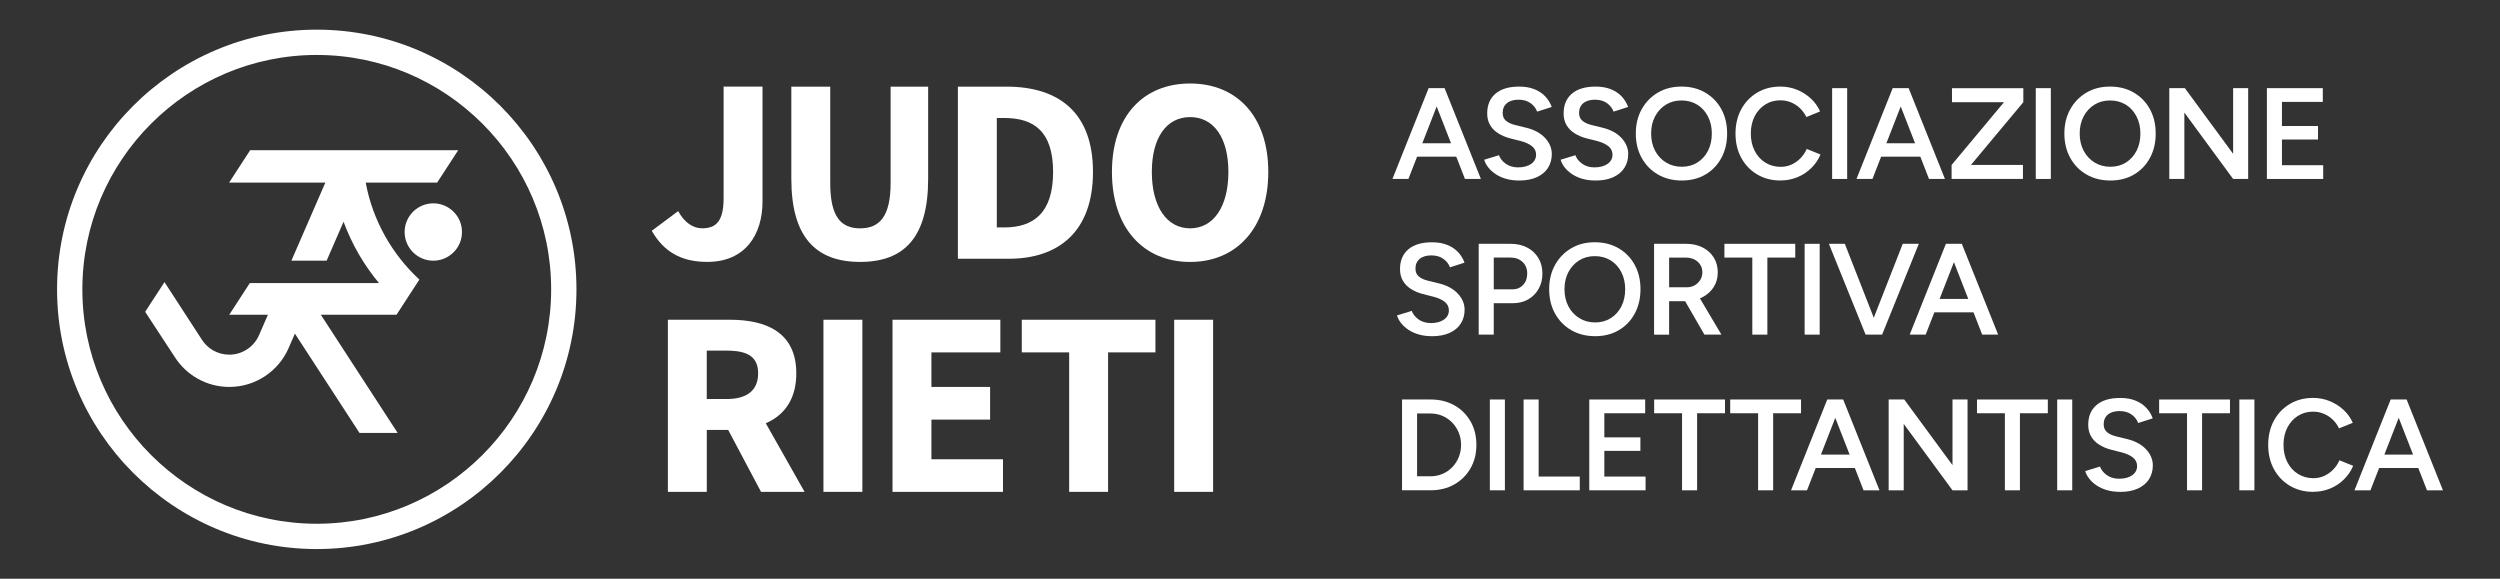<?xml version="1.0" encoding="UTF-8"?>
<svg id="Livello_1" data-name="Livello 1" xmlns="http://www.w3.org/2000/svg" viewBox="0 0 1080 250">
  <rect x="0" y="0" width="1080" height="250" fill="#333333" stroke="none"/>
  <defs>
    <style>
      .cls-1 {
        fill: #fff;
      }
    </style>
  </defs>
  <g>
    <g>
      <path class="cls-1" d="M601.53,77.31l15.64-39.23h6.56l-15.3,39.23h-6.89ZM608.88,67.67v-5.77h23.48v5.77h-23.48ZM632.86,77.31l-15.3-39.23h6.5l15.69,39.23h-6.89Z"/>
      <path class="cls-1" d="M656.24,77.98c-2.06,0-3.93-.24-5.63-.73-1.7-.48-3.19-1.16-4.48-2.02-1.29-.86-2.35-1.82-3.19-2.89-.84-1.06-1.43-2.18-1.77-3.33l6.39-1.96c.48,1.38,1.44,2.6,2.86,3.64,1.42,1.05,3.18,1.59,5.27,1.62,2.43,0,4.35-.5,5.77-1.51,1.42-1.01,2.13-2.33,2.13-3.98,0-1.49-.6-2.72-1.79-3.67-1.2-.95-2.8-1.69-4.82-2.21l-4.82-1.23c-1.83-.48-3.48-1.2-4.96-2.13-1.48-.93-2.63-2.11-3.47-3.53-.84-1.42-1.26-3.1-1.26-5.04,0-3.66,1.2-6.51,3.59-8.55,2.39-2.04,5.81-3.05,10.26-3.05,2.5,0,4.7.38,6.59,1.15,1.89.77,3.45,1.81,4.68,3.14,1.23,1.33,2.15,2.83,2.75,4.51l-6.28,2.02c-.56-1.49-1.53-2.73-2.91-3.7-1.38-.97-3.1-1.46-5.16-1.46s-3.8.5-5.02,1.51c-1.21,1.01-1.82,2.41-1.82,4.2,0,1.46.48,2.59,1.43,3.39.95.8,2.25,1.41,3.89,1.82l4.82,1.18c3.51.86,6.24,2.34,8.18,4.43,1.94,2.09,2.91,4.41,2.91,6.95,0,2.24-.54,4.22-1.63,5.94-1.08,1.72-2.68,3.06-4.79,4.04-2.11.97-4.68,1.46-7.71,1.46Z"/>
      <path class="cls-1" d="M689.25,77.98c-2.06,0-3.93-.24-5.63-.73-1.7-.48-3.19-1.16-4.48-2.02-1.29-.86-2.35-1.82-3.19-2.89-.84-1.06-1.43-2.18-1.77-3.33l6.39-1.96c.48,1.38,1.44,2.6,2.86,3.64,1.42,1.05,3.18,1.59,5.27,1.62,2.43,0,4.35-.5,5.77-1.51,1.42-1.01,2.13-2.33,2.13-3.98,0-1.49-.6-2.72-1.79-3.67-1.2-.95-2.8-1.69-4.82-2.21l-4.82-1.23c-1.83-.48-3.48-1.2-4.96-2.13-1.48-.93-2.63-2.11-3.47-3.53-.84-1.42-1.26-3.1-1.26-5.04,0-3.66,1.2-6.51,3.59-8.55,2.39-2.04,5.81-3.05,10.26-3.05,2.5,0,4.7.38,6.59,1.15,1.89.77,3.45,1.81,4.68,3.14,1.23,1.33,2.15,2.83,2.75,4.51l-6.28,2.02c-.56-1.49-1.53-2.73-2.91-3.7-1.38-.97-3.1-1.46-5.16-1.46s-3.8.5-5.02,1.51c-1.21,1.01-1.82,2.41-1.82,4.2,0,1.46.48,2.59,1.43,3.39.95.8,2.25,1.41,3.89,1.82l4.82,1.18c3.51.86,6.24,2.34,8.18,4.43,1.94,2.09,2.91,4.41,2.91,6.95,0,2.24-.54,4.22-1.63,5.94-1.08,1.72-2.68,3.06-4.79,4.04-2.11.97-4.68,1.46-7.71,1.46Z"/>
      <path class="cls-1" d="M726.56,77.98c-3.89,0-7.32-.86-10.31-2.58-2.99-1.72-5.33-4.11-7.03-7.17-1.7-3.06-2.55-6.58-2.55-10.54s.85-7.46,2.55-10.51c1.7-3.04,4.03-5.44,6.98-7.17,2.95-1.74,6.35-2.61,10.2-2.61s7.31.87,10.28,2.61c2.97,1.74,5.29,4.13,6.95,7.17,1.66,3.05,2.49,6.55,2.49,10.51s-.83,7.47-2.49,10.54c-1.66,3.06-3.96,5.46-6.89,7.17-2.93,1.72-6.32,2.58-10.17,2.58ZM726.56,72.04c2.54,0,4.78-.62,6.73-1.85,1.94-1.23,3.47-2.92,4.57-5.07,1.1-2.15,1.65-4.62,1.65-7.43s-.56-5.23-1.68-7.4c-1.12-2.17-2.66-3.86-4.62-5.07-1.96-1.21-4.23-1.82-6.81-1.82s-4.79.61-6.75,1.82c-1.96,1.21-3.51,2.9-4.65,5.04-1.14,2.15-1.71,4.62-1.71,7.43s.57,5.28,1.71,7.43c1.14,2.15,2.71,3.84,4.71,5.07,2,1.23,4.29,1.85,6.87,1.85Z"/>
      <path class="cls-1" d="M769.18,77.98c-3.77,0-7.13-.87-10.06-2.61-2.93-1.74-5.23-4.13-6.89-7.17-1.66-3.04-2.49-6.55-2.49-10.51s.83-7.46,2.49-10.51c1.66-3.04,3.95-5.44,6.87-7.17,2.91-1.74,6.26-2.61,10.03-2.61,2.54,0,4.93.46,7.17,1.37,2.24.92,4.23,2.18,5.97,3.78,1.74,1.61,3.07,3.47,4.01,5.6l-5.94,2.41c-.67-1.42-1.58-2.68-2.72-3.78-1.14-1.1-2.44-1.95-3.89-2.55-1.46-.6-2.99-.9-4.6-.9-2.47,0-4.66.62-6.59,1.85-1.92,1.23-3.44,2.92-4.54,5.07-1.1,2.15-1.65,4.62-1.65,7.43s.55,5.29,1.65,7.45c1.1,2.17,2.63,3.87,4.6,5.1,1.96,1.23,4.19,1.85,6.7,1.85,1.64,0,3.19-.33,4.62-.98,1.44-.65,2.73-1.56,3.87-2.72,1.14-1.16,2.05-2.5,2.72-4.04l5.94,2.41c-.93,2.21-2.26,4.16-3.98,5.86-1.72,1.7-3.72,3.02-6,3.95-2.28.93-4.71,1.4-7.29,1.4Z"/>
      <path class="cls-1" d="M791.48,77.31v-39.23h6.5v39.23h-6.5Z"/>
      <path class="cls-1" d="M802,77.31l15.64-39.23h6.56l-15.3,39.23h-6.89ZM809.34,67.67v-5.77h23.48v5.77h-23.48ZM833.33,77.31l-15.3-39.23h6.5l15.69,39.23h-6.89Z"/>
      <path class="cls-1" d="M843.09,77.31v-6.05l22.64-27.12h-22.47v-6.05h30.82v6.05l-22.64,27.12h22.47v6.05h-30.82Z"/>
      <path class="cls-1" d="M879.46,77.31v-39.23h6.5v39.23h-6.5Z"/>
      <path class="cls-1" d="M911.7,77.98c-3.89,0-7.32-.86-10.31-2.58-2.99-1.72-5.33-4.11-7.03-7.17-1.7-3.06-2.55-6.58-2.55-10.54s.85-7.46,2.55-10.51c1.7-3.04,4.03-5.44,6.98-7.17,2.95-1.74,6.35-2.61,10.2-2.61s7.31.87,10.28,2.61c2.97,1.74,5.29,4.13,6.95,7.17,1.66,3.05,2.49,6.55,2.49,10.51s-.83,7.47-2.49,10.54c-1.66,3.06-3.96,5.46-6.89,7.17-2.93,1.72-6.32,2.58-10.17,2.58ZM911.7,72.04c2.54,0,4.78-.62,6.73-1.85,1.94-1.23,3.47-2.92,4.57-5.07,1.1-2.15,1.65-4.62,1.65-7.43s-.56-5.23-1.68-7.4c-1.12-2.17-2.66-3.86-4.62-5.07-1.96-1.21-4.23-1.82-6.81-1.82s-4.79.61-6.75,1.82c-1.96,1.21-3.51,2.9-4.65,5.04-1.14,2.15-1.71,4.62-1.71,7.43s.57,5.28,1.71,7.43c1.14,2.15,2.71,3.84,4.71,5.07,2,1.23,4.29,1.85,6.87,1.85Z"/>
      <path class="cls-1" d="M937.13,77.31v-39.23h6.73l20.85,28.36v-28.36h6.5v39.23h-6.5l-21.07-28.69v28.69h-6.5Z"/>
      <path class="cls-1" d="M979.3,77.31v-39.23h24.15v5.94h-17.65v10.42h15.58v5.83h-15.58v11.1h17.82v5.94h-24.32Z"/>
      <path class="cls-1" d="M618.57,145.23c-2.06,0-3.93-.24-5.63-.73-1.7-.49-3.19-1.16-4.48-2.02-1.29-.86-2.35-1.82-3.19-2.89-.84-1.06-1.43-2.18-1.77-3.33l6.39-1.96c.48,1.38,1.44,2.6,2.86,3.64,1.42,1.05,3.18,1.59,5.27,1.63,2.43,0,4.35-.5,5.77-1.51,1.42-1.01,2.13-2.33,2.13-3.98,0-1.49-.6-2.72-1.79-3.67-1.2-.95-2.8-1.69-4.82-2.21l-4.82-1.23c-1.83-.49-3.48-1.2-4.96-2.13-1.48-.93-2.63-2.11-3.47-3.53-.84-1.42-1.26-3.1-1.26-5.04,0-3.66,1.2-6.51,3.59-8.55,2.39-2.04,5.81-3.05,10.26-3.05,2.5,0,4.7.38,6.59,1.15,1.89.77,3.45,1.81,4.68,3.14,1.23,1.33,2.15,2.83,2.75,4.51l-6.28,2.02c-.56-1.49-1.53-2.73-2.91-3.7-1.38-.97-3.1-1.46-5.16-1.46s-3.8.5-5.02,1.51c-1.21,1.01-1.82,2.41-1.82,4.2,0,1.46.48,2.59,1.43,3.39.95.8,2.25,1.41,3.89,1.82l4.82,1.18c3.51.86,6.24,2.34,8.18,4.43,1.94,2.09,2.91,4.41,2.91,6.95,0,2.24-.54,4.22-1.63,5.94-1.08,1.72-2.68,3.06-4.79,4.04-2.11.97-4.68,1.46-7.71,1.46Z"/>
      <path class="cls-1" d="M638.8,144.56v-39.23h13.84c2.69,0,5.06.54,7.12,1.62,2.05,1.08,3.66,2.59,4.82,4.51,1.16,1.92,1.74,4.16,1.74,6.7s-.54,4.67-1.63,6.61c-1.08,1.94-2.59,3.47-4.51,4.57-1.92,1.1-4.16,1.65-6.7,1.65h-8.18v13.56h-6.5ZM645.3,125h8.07c1.87,0,3.4-.64,4.6-1.91,1.2-1.27,1.79-2.91,1.79-4.93s-.67-3.72-2.02-4.99c-1.35-1.27-3.08-1.91-5.21-1.91h-7.23v13.73Z"/>
      <path class="cls-1" d="M689.13,145.23c-3.89,0-7.32-.86-10.31-2.58-2.99-1.72-5.33-4.11-7.03-7.17-1.7-3.06-2.55-6.57-2.55-10.54s.85-7.46,2.55-10.51c1.7-3.04,4.03-5.44,6.98-7.17,2.95-1.74,6.35-2.61,10.2-2.61s7.31.87,10.28,2.61c2.97,1.74,5.29,4.13,6.95,7.17,1.66,3.05,2.49,6.55,2.49,10.51s-.83,7.47-2.49,10.54c-1.66,3.06-3.96,5.46-6.89,7.17-2.93,1.72-6.32,2.58-10.17,2.58ZM689.13,139.29c2.54,0,4.78-.62,6.73-1.85,1.94-1.23,3.47-2.92,4.57-5.07,1.1-2.15,1.65-4.62,1.65-7.43s-.56-5.23-1.68-7.4c-1.12-2.17-2.66-3.86-4.62-5.07-1.96-1.21-4.23-1.82-6.81-1.82s-4.79.61-6.75,1.82c-1.96,1.21-3.51,2.9-4.65,5.04-1.14,2.15-1.71,4.62-1.71,7.43s.57,5.28,1.71,7.43c1.14,2.15,2.71,3.84,4.71,5.07,2,1.23,4.29,1.85,6.87,1.85Z"/>
      <path class="cls-1" d="M714.56,144.56v-39.23h13.84c2.69,0,5.06.52,7.12,1.57,2.05,1.05,3.66,2.49,4.82,4.34,1.16,1.85,1.74,3.99,1.74,6.42s-.61,4.58-1.82,6.45c-1.21,1.87-2.89,3.33-5.02,4.4-2.13,1.07-4.54,1.6-7.23,1.6h-6.95v14.46h-6.5ZM721.06,124.11h7.62c1.27,0,2.4-.28,3.39-.84s1.79-1.33,2.41-2.3c.62-.97.93-2.07.93-3.31,0-1.87-.67-3.4-2.02-4.6-1.35-1.2-3.08-1.79-5.21-1.79h-7.12v12.83ZM736.31,144.56l-9.19-15.92,5.04-3.47,11.49,19.39h-7.34Z"/>
      <path class="cls-1" d="M757,144.56v-33.29h-12.05v-5.94h30.6v5.94h-12.05v33.29h-6.5Z"/>
      <path class="cls-1" d="M779.6,144.56v-39.23h6.5v39.23h-6.5Z"/>
      <path class="cls-1" d="M805.94,144.56l-15.86-39.23h6.89l15.36,39.23h-6.39ZM806.62,144.56l15.36-39.23h6.95l-15.86,39.23h-6.44Z"/>
      <path class="cls-1" d="M824.99,144.56l15.64-39.23h6.56l-15.3,39.23h-6.89ZM832.33,134.92v-5.77h23.48v5.77h-23.48ZM856.31,144.56l-15.3-39.23h6.5l15.69,39.23h-6.89Z"/>
      <path class="cls-1" d="M605.68,211.81v-39.23h12.33c3.85,0,7.26.83,10.23,2.49,2.97,1.66,5.3,3.97,7.01,6.92,1.7,2.95,2.55,6.35,2.55,10.2s-.85,7.19-2.55,10.14c-1.7,2.95-4.04,5.27-7.01,6.95-2.97,1.68-6.38,2.52-10.23,2.52h-12.33ZM612.18,205.76h5.83c1.83,0,3.55-.35,5.16-1.04,1.61-.69,3.01-1.65,4.2-2.89,1.2-1.23,2.13-2.67,2.8-4.31.67-1.64,1.01-3.42,1.01-5.32s-.34-3.68-1.01-5.32c-.67-1.64-1.61-3.08-2.8-4.32-1.2-1.23-2.6-2.19-4.2-2.89-1.61-.69-3.33-1.04-5.16-1.04h-5.83v27.12Z"/>
      <path class="cls-1" d="M643.61,211.81v-39.23h6.5v39.23h-6.5Z"/>
      <path class="cls-1" d="M658.19,211.81v-39.23h6.5v33.29h17.77v5.94h-24.27Z"/>
      <path class="cls-1" d="M686.57,211.81v-39.23h24.15v5.94h-17.65v10.42h15.58v5.83h-15.58v11.1h17.82v5.94h-24.32Z"/>
      <path class="cls-1" d="M726.65,211.81v-33.29h-12.05v-5.94h30.6v5.94h-12.05v33.29h-6.5Z"/>
      <path class="cls-1" d="M759.5,211.81v-33.29h-12.05v-5.94h30.6v5.94h-12.05v33.29h-6.5Z"/>
      <path class="cls-1" d="M773.73,211.81l15.64-39.23h6.56l-15.3,39.23h-6.89ZM781.07,202.17v-5.77h23.48v5.77h-23.48ZM805.05,211.81l-15.3-39.23h6.5l15.69,39.23h-6.89Z"/>
      <path class="cls-1" d="M815.9,211.81v-39.23h6.73l20.85,28.36v-28.36h6.5v39.23h-6.5l-21.07-28.69v28.69h-6.5Z"/>
      <path class="cls-1" d="M866.11,211.81v-33.29h-12.05v-5.94h30.6v5.94h-12.05v33.29h-6.5Z"/>
      <path class="cls-1" d="M888.71,211.81v-39.23h6.5v39.23h-6.5Z"/>
      <path class="cls-1" d="M915.88,212.48c-2.06,0-3.93-.24-5.63-.73-1.7-.49-3.19-1.16-4.48-2.02-1.29-.86-2.35-1.82-3.19-2.89-.84-1.06-1.43-2.18-1.77-3.33l6.39-1.96c.48,1.38,1.44,2.6,2.86,3.64,1.42,1.05,3.18,1.59,5.27,1.63,2.43,0,4.35-.5,5.77-1.51,1.42-1.01,2.13-2.33,2.13-3.98,0-1.49-.6-2.72-1.79-3.67-1.2-.95-2.8-1.69-4.82-2.21l-4.82-1.23c-1.83-.49-3.48-1.2-4.96-2.13-1.48-.93-2.63-2.11-3.47-3.53s-1.26-3.1-1.26-5.04c0-3.66,1.2-6.51,3.59-8.55,2.39-2.04,5.81-3.05,10.26-3.05,2.5,0,4.7.38,6.59,1.15,1.89.77,3.45,1.81,4.68,3.14,1.23,1.33,2.15,2.83,2.75,4.51l-6.28,2.02c-.56-1.49-1.53-2.73-2.91-3.7-1.38-.97-3.1-1.46-5.16-1.46s-3.8.5-5.02,1.51c-1.21,1.01-1.82,2.41-1.82,4.2,0,1.46.48,2.59,1.43,3.39.95.8,2.25,1.41,3.89,1.82l4.82,1.18c3.51.86,6.24,2.34,8.18,4.43,1.94,2.09,2.91,4.41,2.91,6.95,0,2.24-.54,4.22-1.63,5.94-1.08,1.72-2.68,3.06-4.79,4.04-2.11.97-4.68,1.46-7.71,1.46Z"/>
      <path class="cls-1" d="M944.8,211.81v-33.29h-12.05v-5.94h30.6v5.94h-12.05v33.29h-6.5Z"/>
      <path class="cls-1" d="M967.4,211.81v-39.23h6.5v39.23h-6.5Z"/>
      <path class="cls-1" d="M999.3,212.48c-3.77,0-7.13-.87-10.06-2.61-2.93-1.74-5.23-4.13-6.89-7.17-1.66-3.05-2.49-6.55-2.49-10.51s.83-7.46,2.49-10.51c1.66-3.05,3.95-5.44,6.87-7.17,2.91-1.74,6.26-2.61,10.03-2.61,2.54,0,4.93.46,7.17,1.37s4.23,2.18,5.97,3.78c1.74,1.61,3.07,3.47,4.01,5.6l-5.94,2.41c-.67-1.42-1.58-2.68-2.72-3.78-1.14-1.1-2.44-1.95-3.89-2.55-1.46-.6-2.99-.9-4.6-.9-2.47,0-4.66.62-6.59,1.85s-3.44,2.92-4.54,5.07c-1.1,2.15-1.65,4.62-1.65,7.43s.55,5.29,1.65,7.45,2.63,3.87,4.6,5.1,4.19,1.85,6.7,1.85c1.64,0,3.19-.33,4.62-.98,1.44-.65,2.73-1.56,3.87-2.72s2.05-2.5,2.72-4.04l5.94,2.41c-.93,2.2-2.26,4.16-3.98,5.86-1.72,1.7-3.72,3.02-6,3.95-2.28.93-4.71,1.4-7.29,1.4Z"/>
      <path class="cls-1" d="M1017.13,211.81l15.64-39.23h6.56l-15.3,39.23h-6.89ZM1024.47,202.17v-5.77h23.48v5.77h-23.48ZM1048.46,211.81l-15.3-39.23h6.5l15.69,39.23h-6.89Z"/>
    </g>
    <g>
      <path class="cls-1" d="M281.56,99.7l11.42-8.5c2.75,5.11,6.56,7.43,10.36,7.43,6.01,0,9.26-3.07,9.26-12.99v-48.22h16.81v49.61c0,14.31-7.42,26.11-23.85,26.11-11.37,0-18.85-4.44-24-13.45Z"/>
      <path class="cls-1" d="M341.85,77.33v-39.9h16.81v41.62c0,14.56,4.59,19.59,12.91,19.59s13.18-5.03,13.18-19.59v-41.62h16.21v39.9c0,24.96-10.14,35.82-29.38,35.82s-29.72-10.86-29.72-35.82Z"/>
      <path class="cls-1" d="M413.81,37.43h21.02c22.71,0,37.34,11.3,37.34,36.85s-14.63,37.5-36.4,37.5h-21.96V37.43ZM433.81,98.25c12.61,0,21.13-6.18,21.13-23.96s-8.52-23.32-21.13-23.32h-3.19v47.28h3.19Z"/>
      <path class="cls-1" d="M480.36,74.29c0-24.29,13.72-38.22,33.77-38.22s33.77,14.02,33.77,38.22-13.72,38.87-33.77,38.87-33.77-14.57-33.77-38.87ZM530.67,74.29c0-14.91-6.4-23.71-16.54-23.71s-16.54,8.8-16.54,23.71,6.4,24.35,16.54,24.35,16.54-9.45,16.54-24.35Z"/>
      <path class="cls-1" d="M288.52,138.13h26.78c15.77,0,28.7,5.48,28.7,23.15s-12.93,24.44-28.7,24.44h-9.97v26.76h-16.81v-74.35ZM313.92,172.38c8.84,0,13.59-3.78,13.59-11.1s-4.75-9.81-13.59-9.81h-8.6v20.9h8.6ZM312.22,181.3l11.63-10.76,23.73,41.94h-18.81l-16.55-31.19Z"/>
      <path class="cls-1" d="M355.73,138.13h16.81v74.35h-16.81v-74.35Z"/>
      <path class="cls-1" d="M385.56,138.13h46.59v14.1h-29.78v14.93h25.35v14.1h-25.35v17.13h30.92v14.1h-47.73v-74.35Z"/>
      <path class="cls-1" d="M461.87,152.23h-20.46v-14.1h57.74v14.1h-20.46v60.25h-16.81v-60.25Z"/>
      <path class="cls-1" d="M507.25,138.13h16.81v74.35h-16.81v-74.35Z"/>
    </g>
  </g>
  <g>
    <path class="cls-1" d="M136.84,237.19c-61.86,0-112.19-50.33-112.19-112.19S74.98,12.81,136.84,12.81s112.19,50.33,112.19,112.19-50.33,112.19-112.19,112.19ZM136.84,23.74c-55.83,0-101.26,45.43-101.26,101.26s45.43,101.26,101.26,101.26,101.26-45.43,101.26-101.26S192.68,23.74,136.84,23.74Z"/>
    <g>
      <path class="cls-1" d="M127.41,144.11l-2.73,6.26h0c-4.31,9.88-14.16,16.78-25.62,16.78-9.9,0-18.6-5.15-23.56-12.92h0s-12.79-19.53-12.79-19.53l8.35-12.83,16.08,24.76c2.48,3.95,6.88,6.58,11.89,6.58,5.75,0,10.69-3.46,12.86-8.4l3.84-8.84h-16.7s8.9-13.7,8.9-13.7h55.77c-6.51-7.82-11.71-16.76-15.28-26.49l-7.32,16.84h-15.23l14.68-33.74h-41.57s9.09-13.99,9.09-13.99h89.87l-9.09,13.99h-30.87c3.06,16.43,11.4,31,23.19,41.89l-9.88,15.2h-32.69l33.18,51.05h-16.48l-27.9-42.9Z"/>
      <path class="cls-1" d="M187.19,112.62c-6.83,0-12.39-5.56-12.39-12.39s5.56-12.39,12.39-12.39,12.39,5.56,12.39,12.39-5.56,12.39-12.39,12.39Z"/>
    </g>
  </g>
</svg>